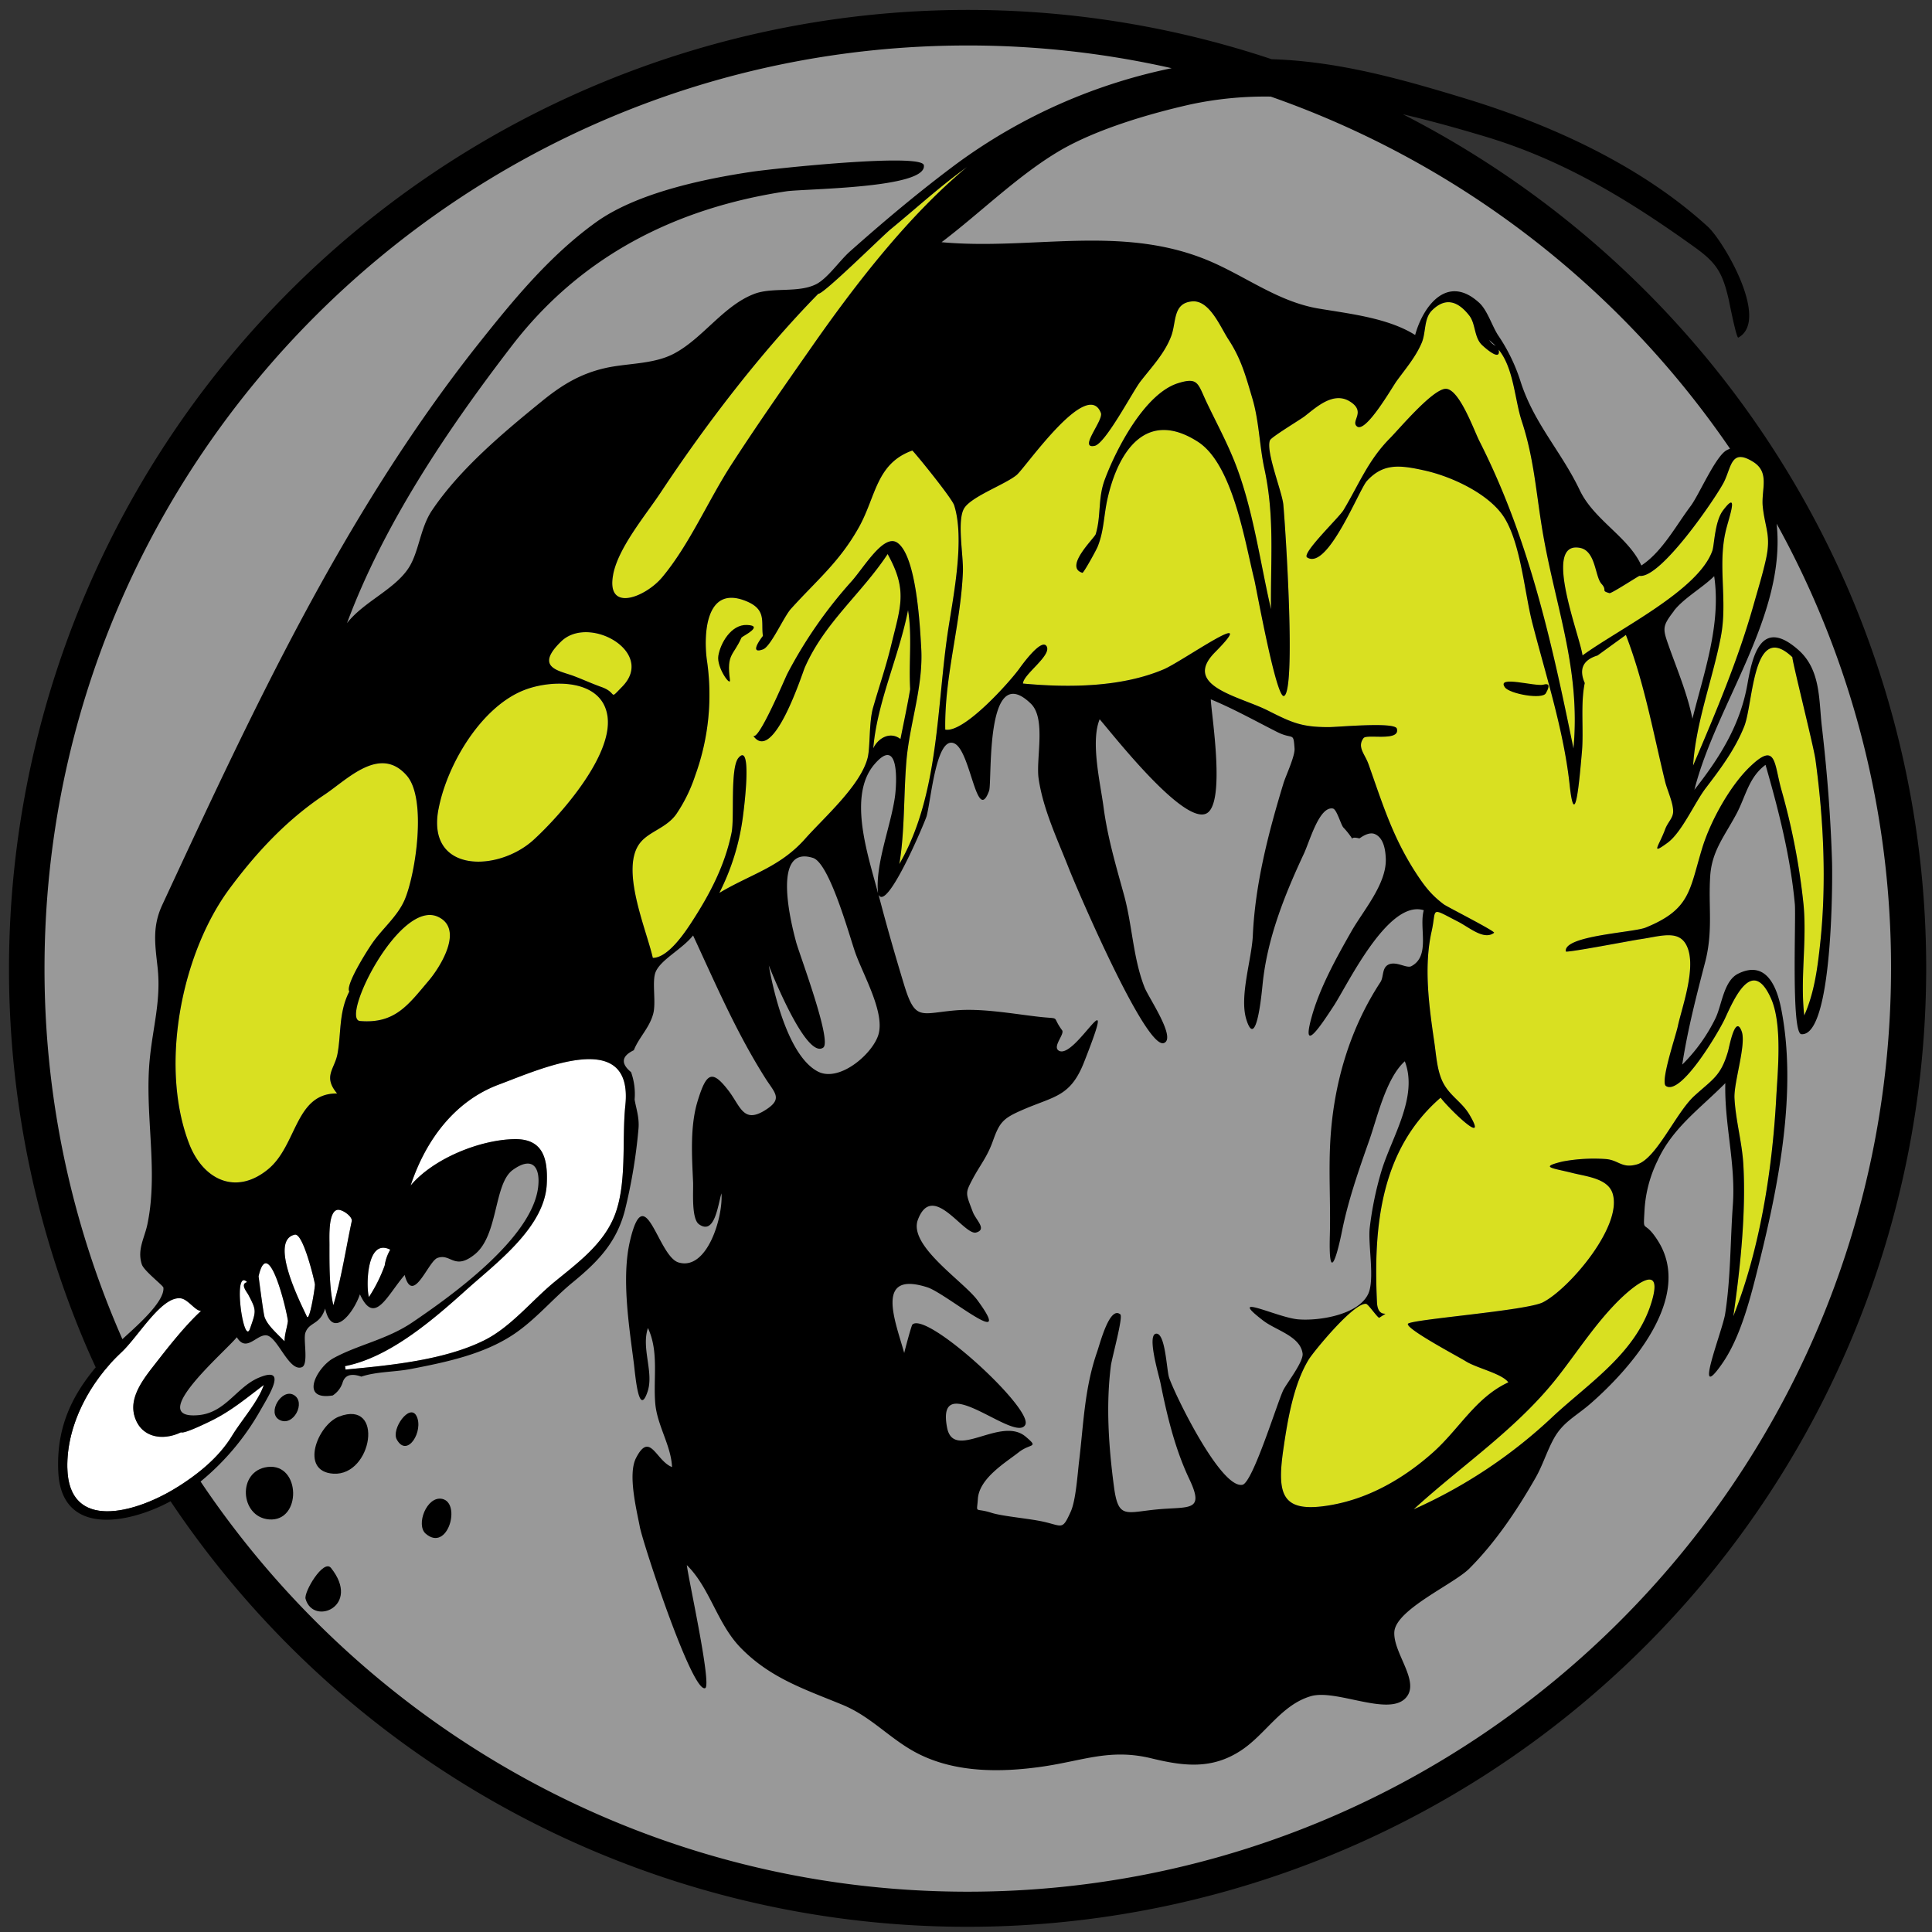 <svg xmlns="http://www.w3.org/2000/svg" viewBox="0 0 500 500"><rect x="0" y="0" width="500" height="500" fill="#333333" stroke="none"/><defs><style>.cls-1{fill:#999;}.cls-2{fill:#d9e021;}.cls-3{fill:#fff;}</style></defs><title>clan-burrock_COLOR</title><g id="n3"><circle class="cls-1" cx="250" cy="251" r="244"/></g><g id="n2"><path class="cls-2" d="M93.18,264.24c-5.19-.44,10.15-31.5,20.12-27,7,3.18.43,13.26-2.26,16.45C105.69,260,102.28,265,93.18,264.24Z"/><path class="cls-2" d="M90.4,256.6c-2.79,5.44-2.06,10.91-3.07,16.2-.75,3.91-3.79,5.77-.09,10.19-10.88-.1-10.31,13.38-17.83,19.59-8.37,6.91-16.89,2.74-20.49-6.66-7.68-20.05-2-49.06,10.45-65.9,7-9.44,14.83-17.84,24.6-24.35,5.94-3.95,14.31-12.88,21.26-5,5.34,6,2.3,25.71-.52,32.23-1.87,4.33-5.79,7.43-8.44,11.31C95.13,245.85,89.32,254.94,90.4,256.6Z"/><path class="cls-2" d="M113.47,209.44c2.17-11.49,10.92-26.33,22-30.78,7.21-2.91,20.47-3.07,21.76,6.84,1.33,10.16-12.18,25.44-19,31.72C129,225.8,110.33,226.07,113.47,209.44Z"/><path class="cls-2" d="M155.67,177.81c-2.42-.86-4.9-2-7.35-2.92-3.86-1.38-10-2.18-3.08-8.9,7.2-7,24.53,2.79,15.81,11.7C157.38,181.44,160,179.34,155.67,177.81Z"/><path class="cls-2" d="M158.68,148.74c1.31-7,8.45-15.45,12.31-21.28,11.65-17.61,26-36.36,40.8-51.44,1.14.33,16.41-14.77,18.63-16.62C237,54,243.3,48.2,250.23,43.25c-15.3,12.73-29.06,30.61-40.35,46.8-7,10-14,20-20.61,30.22-6,9.27-10.83,20.67-17.89,29.12C167.12,154.51,156.81,158.69,158.68,148.74Z"/><path class="cls-2" d="M469.82,196.46c2.13,15.49,2.92,32,1.26,47.54-.68,6.34-1.51,12.92-4.14,18.8-1.09-9.5.7-19-.18-28.63a174.44,174.44,0,0,0-5.8-30c-1.83-6.71-1.31-12.12-7.8-6-5.37,5-10.49,14.35-12.6,21.22-3.37,11-3,15.92-14.67,20.67-3.18,1.3-21.31,2.07-20.65,6.17.07.43,17.26-2.88,19.09-3.14,5-.7,9.58-2.42,11.81,1,3.4,5.27-.88,16.52-1.93,21.54-.52,2.47-4.59,14.4-3.07,15.42,3.91,2.62,13.72-14.08,15.27-17.44,2.54-5.51,7.13-15.91,11.91-5.25,3,6.66,1.75,18.79,1.37,25.69-1,18.59-4.2,39.22-11.11,56.59,1.8-12.37,3.3-26.73,2.6-39.2-.33-5.82-2-11.46-2.3-17.29-.18-4.08,3.08-13.84,1.88-17.19-1.67-4.66-3.22,4-3.56,5.17-1.86,6.35-3.91,7.13-8.69,11.47s-9.84,16.31-14.85,17.74c-3.88,1.1-4.66-1-7.85-1.36a44.26,44.26,0,0,0-11.42.62c-6.18,1.51-2.65,1.64,2.7,3,3.62.89,8.94,1.42,10.21,5.14,2.85,8.4-11.2,24.83-18,28.3-4.3,2.2-34.6,4.44-34.94,5.59-.4,1.38,13.32,8.61,15,9.68,2.82,1.77,9.32,3.15,11,5.44-8.49,3.93-12.72,12.13-19.59,18.22-7.47,6.63-16.38,11.8-26.32,13.54-12.69,2.22-14-2.54-12.36-14.16,1.09-7.54,2.61-17,6.63-23.55,1.25-2,11.56-14.65,14.81-14.37.59.05,3.1,3.82,3.44,3.59,3.7-2.45-.38,1-.61-4-.92-19.53.87-39.44,16.47-52.94,1.83,2.51,12.7,13.22,7.44,4.36-2-3.4-5.43-5-7.12-8.93-1.27-2.93-1.48-6.57-1.94-9.71-1.36-9.3-2.79-19.49-.71-28.76,1.35-6-.61-6.35,6.78-2.55,3,1.52,6.76,4.93,9.38,2.92.46-.35-12.14-6.72-13-7.36-3.24-2.43-5-4.68-7.56-8.66-5.81-9.14-8.32-17.45-11.94-27.65-.94-2.63-3-4.4-1.28-6.72.84-1.14,9.58,1,8.62-2.45-.5-1.8-15.23-.39-17.67-.39-7,0-9.5-1.16-15.7-4.29-7.31-3.69-22.34-6.34-13.69-15.08,12.37-12.49-8.41,2.35-13.29,4.42-11,4.67-24.68,4.77-36.4,3.67,0-2.35,7.59-7.33,6.09-9.68-1.37-2.15-6.62,5.24-7,5.77-2.56,3.55-14.39,16.79-19.21,15.83-.25-13.75,4-27.12,4.57-40.83.17-4.25-1.64-13.52.4-16.56s10.59-6.08,13.51-8.51c2.25-1.87,18.27-25.22,21.8-16.05.74,1.92-5.93,9.41-1.61,8.51,2.8-.58,9.85-14.06,11.82-16.62,2.92-3.78,6.31-7.29,8-11.81,1.35-3.63.38-8.52,5.41-8.95,4.51-.39,7.29,6.63,9.38,9.83,3.32,5.06,4.5,9.54,6.22,15.34s1.84,12.34,3.08,18.07c2.69,12.35,1.6,23.22,1.72,36.4-2.88-12.44-4.65-26.05-9.33-37.92-2.05-5.21-4.79-10.3-7.21-15.36s-2.19-6.84-7.47-5.2c-8.67,2.68-16.09,17.13-19,24.95-1.84,4.94-.9,9.3-2.35,14.13-.31,1-8.32,8.54-3.44,10,.3.09,3.74-6.12,4-6.91,1.62-4.15,1.49-7.83,2.51-12.34,2.78-12.29,10.05-23.21,23.36-14.67,9.07,5.82,12.18,25.93,14.61,35.68.51,2.05,5.66,30.8,7.67,30.12,3.17-1.07.41-43.38-.16-49.55-.31-3.29-4.67-14-3.43-16.66.39-.84,7.89-5.36,8.91-6.15,3-2.31,7.44-6.55,11.75-3.86s.14,5.05,1.81,6.44c2.27,1.9,9.11-10.1,10.27-11.7,2.34-3.22,5-6.31,6.54-10,1.07-2.59.52-6.18,2.59-8.27,4.19-4.23,7.57-1.39,9.68,1.29,1.68,2.14,1.23,5.62,3.27,7.6.57.55,5,4.59,4.34,1.24,3.94,4.83,4.15,13,6,18.56,3,9.16,3.59,17.3,5.09,26.78,3.21,20.33,10.24,36.72,8.27,57.87-5.67-27.83-11.57-54.37-24.34-79.55-1.45-2.85-5.41-14.12-9-13.51s-11.69,10.28-14.2,12.82c-5.64,5.71-8,11.94-12,18.59-1.14,1.88-10.91,11.2-9.39,12.2,5.3,3.46,13.44-17.58,15.48-19.8,4.22-4.6,8.45-4.14,14.95-2.69,7.19,1.6,17.06,6.23,20.78,12.48,4.16,7,5.06,19.12,7.07,26.95,3.53,13.72,8.12,27.75,9.65,41.83,1.43,13.24,2.65-2.52,3.18-8.34.51-5.64-.4-12.48.74-17.92q-2.35-5.4,3.31-7.13l7.34-5.32c4.81,12.55,7,25,10.16,38,.54,2.21,2.22,5.69,2.06,7.93-.12,1.59-1.39,2.55-2.07,4.39-1.58,4.29-3.93,6.81.61,3.49,3.66-2.67,6.91-10.13,9.78-14C445.24,199,449,194,451.4,188s2.17-27.68,12.48-17.91C463.58,170.17,469.36,193.14,469.82,196.46Z"/><path class="cls-2" d="M427.51,336.69c-3.86,13.26-16,21-25.52,29.81a128.75,128.75,0,0,1-36.13,24.11c12.63-11.55,26.89-20.92,37.5-34.56,5.17-6.64,9.75-13.79,15.78-19.71C423.17,332.41,430.42,326.78,427.51,336.69Z"/><path class="cls-2" d="M191.12,196.13c-2.21,2.6-1,15.55-1.79,19.37-1.73,8.44-5.51,15.69-10.16,22.88-1.78,2.76-6.23,9.52-10.22,9.52-1.7-7.5-8.62-23.25-3.22-29.86,2.38-2.92,6.73-3.75,9.29-7.34a40.13,40.13,0,0,0,4.9-10,61.1,61.1,0,0,0,3-30c-.79-6.1-.48-19.07,9.67-15.33,6,2.21,4.31,5.46,4.85,9.21,0,0-4,5,.08,3.45,2-.81,5.34-8.43,7.16-10.45,6.67-7.4,12.53-12.09,17.57-21.07,4.48-8,4.45-16.52,13.84-19.91.08-.2,10.2,12.2,10.84,14.15,2.78,8.6-.15,23.22-1.49,31.88-3.09,19.87-2.27,43-12.7,61,1.41-8.13,1.11-17.8,1.83-26.57.81-9.79,4.42-19.34,3.84-29.35-.31-5.38-1.19-23.83-6.18-27.25-3.48-2.39-8.49,6.16-11.76,9.89a116.68,116.68,0,0,0-16.7,24c-.66,1.3-7.59,17.84-8.88,16,5.2,7.59,12.77-16.18,13.37-17.55,5.09-11.66,14.66-19.11,21.46-29.41,5.24,9.46,3.37,13.44.86,23.82-1.32,5.43-3.13,10.68-4.65,16-1.09,3.89-.68,10.28-1.41,13-1.9,7.19-11.31,15.41-16.16,20.88-6.57,7.4-14.07,9.13-22.2,14a60.76,60.76,0,0,0,6.2-20.51C192.54,209.25,194.75,191.87,191.12,196.13Z"/><path class="cls-2" d="M226,193.66c1-12,6.69-23.86,9-35.76,1.11,6.65.15,13.53.55,20.48-.73,4.31-1.66,8.59-2.51,12.88C230.26,189.14,227.18,191.14,226,193.66Z"/><path class="cls-2" d="M445.35,164.82c1.83-9.44-.94-18.54,1.36-27.75.82-3.29,3.39-10.47-.79-4.95-2.18,2.88-2.24,9-2.77,10.45-3.6,10.25-24.2,20.24-33.59,27.08-.74-5.27-10.49-29.72-.67-27.84,4.14.79,3.85,7.43,5.59,9.33,1.59,1.74-.28,1.74,2.06,2.39.51.14,7.86-4.69,7.78-4.47,5.47.72,19.6-20,21.8-24.21,2-3.93,1.82-8.92,7.61-5.29,4.43,2.78,2,7.22,2.48,11.69.63,5.6,2.17,7.35.83,13.46-.83,3.79-2,7.57-3.06,11.32-4.13,14.73-9.84,28.13-15.81,42.14C438.89,186.9,443.21,175.88,445.35,164.82Z"/></g><g id="n1"><path class="cls-3" d="M132.85,294.81c-9,.28-20.79,5.12-26.57,12,3.86-11.68,11.36-21.86,22.87-26.14,10.45-3.88,34.88-15.12,32.69,5.47-.93,8.83.52,20.25-2.84,28.62-3,7.39-9.57,12.13-15.57,17.06-5.78,4.76-11.2,11.59-18,15-10.4,5.22-24.6,6.54-36,7.62a3.68,3.68,0,0,0-.15-.88c11.69-2.28,23.08-12.25,31.69-20,7.62-6.82,20-16,20.54-27.13C141.85,299.49,140.35,294.57,132.85,294.81Z"/><path class="cls-3" d="M101,323.42a11.19,11.19,0,0,0-1.44,4.08,39.2,39.2,0,0,1-4.08,8.17C94.73,333.32,94.74,320.22,101,323.42Z"/><path class="cls-3" d="M87.24,313.13c1.25-.31,4,1.7,3.8,2.87-1.48,6.87-2.74,15.18-4.78,21.8-1.06-4.69-1-10.43-1-15.34C85.32,321.08,84.78,313.75,87.24,313.13Z"/><path class="cls-3" d="M76.29,319.53c2.17-.48,5.08,11.85,5.21,12.85.08.64-1.4,9.91-2.09,8.33C78.59,338.79,69.21,321.07,76.29,319.53Z"/><path class="cls-3" d="M74.51,341.88c-.22,1.78-.87,3.41-.87,5.25-2.4-2.44-4.41-4.19-5.16-6.25-.34-.94-1.55-10.57-1.56-10.56C69.46,319,74.3,339.53,74.51,341.88Z"/><path class="cls-3" d="M64.26,335.06c2.15,4.08,2.07,4.16.42,8.83s-4.57-16-.72-12.08C62.07,332.26,63.89,334.38,64.26,335.06Z"/><path class="cls-3" d="M17.43,379.88c-.22-11.09,5.83-22.29,14-29.89,4.42-4.14,10.26-14.41,15.22-14,2,.15,3.87,3.33,5.4,3.26-4.42,4.08-8.91,9.9-12.17,14.08-2.59,3.32-6.33,8.05-5.17,12.74,1.52,6.12,7.46,6.89,12.14,4.61.81.52,7.75-2.94,8.35-3.25,4.87-2.47,8.71-5.7,13.08-9-1.44,4.29-5.74,9.08-8.23,13.16-3.5,5.74-9.07,10.15-14.76,13.65C35,391.51,17.76,396.44,17.43,379.88Z"/></g><g id="Base"><path d="M479,154.1A249.09,249.09,0,0,0,363.06,29.57c7.19,1.68,14.25,3.66,21.08,5.7,20.39,6.09,37.35,16.43,54.54,28.78,5.56,4,7.11,6.54,8.7,13.43.1.42,2,10.16,2.49,9.89,8.25-4.49-3.82-25-7.9-28.72-17.31-15.81-40.57-26.4-62.77-33.16-16.73-5.1-32.86-9.62-50.1-10.17A248.23,248.23,0,0,0,21.83,347.24c.94,2.23,1.93,4.44,2.94,6.63-6.3,7.55-10.25,15.83-9.68,27.13.78,15.22,15.24,13.89,26.27,8.91.95-.43,1.87-.9,2.78-1.38A248.14,248.14,0,0,0,479,154.1Zm-9.18,42.36c2.13,15.49,2.92,32,1.26,47.54-.68,6.34-1.51,12.92-4.14,18.8-1.09-9.5.7-19-.18-28.63a174.44,174.44,0,0,0-5.8-30c-1.83-6.71-1.31-12.12-7.8-6-5.37,5-10.49,14.35-12.6,21.22-3.37,11-3,15.92-14.67,20.67-3.18,1.3-21.31,2.07-20.65,6.17.07.43,17.26-2.88,19.09-3.14,5-.7,9.58-2.42,11.81,1,3.4,5.27-.88,16.52-1.93,21.54-.52,2.47-4.59,14.4-3.07,15.42,3.91,2.62,13.72-14.08,15.27-17.44,2.54-5.51,7.13-15.91,11.91-5.25,3,6.66,1.75,18.79,1.37,25.69-1,18.59-4.2,39.22-11.11,56.59,1.8-12.37,3.3-26.73,2.6-39.2-.33-5.82-2-11.46-2.3-17.29-.18-4.08,3.08-13.84,1.88-17.19-1.67-4.66-3.22,4-3.56,5.17-1.86,6.35-3.91,7.13-8.69,11.47s-9.84,16.31-14.85,17.74c-3.88,1.1-4.66-1-7.85-1.36a44.26,44.26,0,0,0-11.42.62c-6.18,1.51-2.65,1.64,2.7,3,3.62.89,8.94,1.42,10.21,5.14,2.85,8.4-11.2,24.83-18,28.3-4.3,2.2-34.6,4.44-34.94,5.59-.4,1.38,13.32,8.61,15,9.68,2.82,1.77,9.32,3.15,11,5.44-8.49,3.93-12.72,12.13-19.59,18.22-7.47,6.63-16.38,11.8-26.32,13.54-12.69,2.22-14-2.54-12.36-14.16,1.09-7.54,2.61-17,6.63-23.55,1.25-2,11.56-14.65,14.81-14.37.59.05,3.1,3.82,3.44,3.59,3.7-2.45-.38,1-.61-4-.92-19.53.87-39.44,16.47-52.94,1.83,2.51,12.7,13.22,7.44,4.36-2-3.4-5.43-5-7.12-8.93-1.27-2.93-1.48-6.57-1.94-9.71-1.36-9.3-2.79-19.49-.71-28.76,1.35-6-.61-6.35,6.78-2.55,3,1.52,6.76,4.93,9.38,2.92.46-.35-12.14-6.72-13-7.36-3.24-2.43-5-4.68-7.56-8.66-5.81-9.14-8.32-17.45-11.94-27.65-.94-2.63-3-4.4-1.28-6.72.84-1.14,9.58,1,8.62-2.45-.5-1.8-15.23-.39-17.67-.39-7,0-9.5-1.16-15.7-4.29-7.31-3.69-22.34-6.34-13.69-15.08,12.37-12.49-8.41,2.35-13.29,4.42-11,4.67-24.68,4.77-36.4,3.67,0-2.35,7.59-7.33,6.09-9.68-1.37-2.15-6.62,5.24-7,5.77-2.56,3.55-14.39,16.79-19.21,15.83-.25-13.75,4-27.12,4.57-40.83.17-4.25-1.64-13.52.4-16.56s10.59-6.08,13.51-8.51c2.25-1.87,18.27-25.22,21.8-16.05.74,1.92-5.93,9.41-1.61,8.51,2.8-.58,9.85-14.06,11.82-16.62,2.92-3.78,6.31-7.29,8-11.81,1.35-3.63.38-8.52,5.41-8.95,4.51-.39,7.29,6.63,9.38,9.83,3.32,5.06,4.5,9.54,6.22,15.34s1.84,12.34,3.08,18.07c2.69,12.35,1.6,23.22,1.72,36.4-2.88-12.44-4.65-26.05-9.33-37.92-2.05-5.21-4.79-10.3-7.21-15.36s-2.19-6.84-7.47-5.2c-8.67,2.68-16.09,17.13-19,24.95-1.84,4.94-.9,9.3-2.35,14.13-.31,1-8.32,8.54-3.44,10,.3.09,3.74-6.12,4-6.91,1.62-4.15,1.49-7.83,2.51-12.34,2.78-12.29,10.05-23.21,23.36-14.67,9.07,5.82,12.18,25.93,14.61,35.68.51,2.05,5.66,30.8,7.67,30.12,3.17-1.07.41-43.38-.16-49.55-.31-3.29-4.67-14-3.43-16.66.39-.84,7.89-5.36,8.91-6.15,3-2.31,7.44-6.55,11.75-3.86s.14,5.05,1.81,6.44c2.27,1.9,9.11-10.1,10.27-11.7,2.34-3.22,5-6.31,6.54-10,1.07-2.59.52-6.18,2.59-8.27,4.19-4.23,7.57-1.39,9.68,1.29,1.68,2.14,1.23,5.62,3.27,7.6.57.55,5,4.59,4.34,1.24,3.94,4.83,4.15,13,6,18.56,3,9.16,3.59,17.3,5.09,26.78,3.21,20.33,10.24,36.72,8.27,57.87-5.67-27.83-11.57-54.37-24.34-79.55-1.45-2.85-5.41-14.12-9-13.51s-11.69,10.28-14.2,12.82c-5.64,5.71-8,11.94-12,18.59-1.14,1.88-10.91,11.2-9.39,12.2,5.3,3.46,13.44-17.58,15.48-19.8,4.22-4.6,8.45-4.14,14.95-2.69,7.19,1.6,17.06,6.23,20.78,12.48,4.16,7,5.06,19.12,7.07,26.95,3.53,13.72,8.12,27.75,9.65,41.83,1.43,13.24,2.65-2.52,3.18-8.34.51-5.64-.4-12.48.74-17.92q-2.35-5.4,3.31-7.13l7.34-5.32c4.81,12.55,7,25,10.16,38,.54,2.21,2.22,5.69,2.06,7.93-.12,1.59-1.39,2.55-2.07,4.39-1.58,4.29-3.93,6.81.61,3.49,3.66-2.67,6.91-10.13,9.78-14C445.24,199,449,194,451.4,188s2.17-27.68,12.48-17.91C463.58,170.17,469.36,193.14,469.82,196.46ZM427.51,336.69c-3.86,13.26-16,21-25.52,29.81a128.75,128.75,0,0,1-36.13,24.11c12.63-11.55,26.89-20.92,37.5-34.56,5.17-6.64,9.75-13.79,15.78-19.71C423.17,332.41,430.42,326.78,427.51,336.69ZM300.33,357.91c1.72,8.56,3.76,17.07,7.5,24.95,4,8.44-.11,7-8.32,7.77s-10.1,2.6-11.22-5.9c-1.36-10.29-2.11-21-.79-31.31.25-1.94,3.22-12.62,2.44-13.26-2.74-2.25-5.19,7.31-6,9.68-3.28,9.41-3.51,18.7-4.66,28.23-.41,3.39-.84,10.2-2.17,13.14-2.2,4.85-2.06,3.74-7,2.62-3.81-.86-10.56-1.38-13.53-2.32-4.44-1.42-3.77.42-3.51-3.57.34-5.37,7.16-9.41,10.56-12.08,3.08-2.42,5.34-1.06,1.82-4.05-6.46-5.49-18.66,6.48-20.35-2.37-3-15.73,17.64,4.18,20.24-.7,2.17-4.07-25.46-29.44-29.21-25.95-.26.24-1.92,6.48-2.12,7.37-2.19-8-7.86-21.45,6-17,4.89,1.58,22.94,17,13,3.4-3.6-4.95-18-14.15-15.46-20.89,3.81-10.1,11.94,4.21,15.09,3.3,2.87-.83-.07-3.19-.88-5.33-1.9-5-2-4.78,0-8.59,1.83-3.43,3.73-5.64,5.16-9.65,1.72-4.82,2.55-5.9,7.34-8,8.48-3.76,12.7-3.36,16.3-12.52,9.44-24-2.4-.25-6.59-3-1.63-1.07,1.64-4.26.9-5.25-2.94-4,.1-2.76-6.4-3.53-6.87-.81-14.54-2.21-21.39-1.6-8.91.79-10.23,2.79-13.13-6.74-2.34-7.71-4.57-15.45-6.59-23.25,2.15,4.66,12-18.77,12.45-20.29,1.19-4.48,2.53-21.11,7.24-18.79,4.22,2.08,5.71,21.1,8.93,12.22.84-2.31-1.18-34.21,10.83-22.52,4,3.93,1.2,14.42,2,19.47,1.19,8,4.9,15.71,7.83,23.19,1.74,4.44,19.83,46.89,24.57,45.15,3.33-1.22-4-11.81-5-14.41-3-7.64-3.16-16.12-5.34-24-2.1-7.62-4.24-14.84-5.28-22.71-.79-6-3.4-16.82-1-22.67,3.31,3.78,21.37,27,27.49,24.44,5.29-2.19,1.4-25.87,1.27-29.6,5.79,2.38,11.57,5.61,17.14,8.43,4.22,2.13,4.22-.16,4.54,4.27.15,2-2.27,7.08-2.86,9-3.9,12.81-7.34,26.08-7.94,39.44-.28,6.16-3.56,15.83-1.65,21.8,2.54,8,3.93-6.67,4.18-9.2,1.18-11.73,5.58-22.86,10.66-33.73,1.55-3.31,4-12.39,7.53-11.75,1,.17,2.06,4.16,2.7,4.89a20.54,20.54,0,0,1,2.32,2.94c0-.22.34-.47,1.83-.1.14,0,2.26-1.84,4-1.13,2.32,1,2.75,4.14,2.84,6.33.27,6.55-5.85,13.49-8.89,18.84-3.87,6.8-8.17,14.53-10.28,22.11-2.9,10.41,2.77,1.65,5.66-2.75,3.6-5.47,14.09-27.71,23.34-24.81-1.29,4.6,1.81,11.82-3.22,14.48-1.27.67-4.12-1.55-6.14-.29-1.48.93-1,3.17-1.88,4.45-8,12.24-12.09,26.37-12.94,40.93-.48,8.21.1,16.43-.13,24.65-.33,12.12,1.65,6.26,3.16-1.23,1.61-8,4.34-15.78,7.05-23.47,2.07-5.87,4.3-16,9.19-20.43,3.58,9.24-3.5,19.83-6.07,28.49a87.16,87.16,0,0,0-3,14.58c-.51,4.32,1.38,13.43-.42,17.18-2.62,5.44-12.9,7-18.17,6.53-5.43-.48-18.74-7.17-9,.32,3.3,2.55,9.58,4,10.21,8.51.3,2.12-4.14,7.76-5,9.5-1.56,3.24-7.92,24-10.57,24.49-5.68,1.1-17.77-23.93-19-27.81-.63-2-.94-11.61-3.36-11.29S299.95,356,300.33,357.91ZM191.12,196.13c-2.21,2.6-1,15.55-1.79,19.37-1.73,8.44-5.51,15.69-10.16,22.88-1.78,2.76-6.23,9.52-10.22,9.52-1.7-7.5-8.62-23.25-3.22-29.86,2.38-2.92,6.73-3.75,9.29-7.34a40.13,40.13,0,0,0,4.9-10,61.1,61.1,0,0,0,3-30c-.79-6.1-.48-19.07,9.67-15.33,6,2.21,4.31,5.46,4.85,9.21,0,0-4,5,.08,3.45,2-.81,5.34-8.43,7.16-10.45,6.67-7.4,12.53-12.09,17.57-21.07,4.48-8,4.45-16.52,13.84-19.91.08-.2,10.2,12.2,10.84,14.15,2.78,8.6-.15,23.22-1.49,31.88-3.09,19.87-2.27,43-12.7,61,1.41-8.13,1.11-17.8,1.83-26.57.81-9.79,4.42-19.34,3.84-29.35-.31-5.38-1.19-23.83-6.18-27.25-3.48-2.39-8.49,6.16-11.76,9.89a116.68,116.68,0,0,0-16.7,24c-.66,1.3-7.59,17.84-8.88,16,5.2,7.59,12.77-16.18,13.37-17.55,5.09-11.66,14.66-19.11,21.46-29.41,5.24,9.46,3.37,13.44.86,23.82-1.32,5.43-3.13,10.68-4.65,16-1.09,3.89-.68,10.28-1.41,13-1.9,7.19-11.31,15.41-16.16,20.88-6.57,7.4-14.07,9.13-22.2,14a60.76,60.76,0,0,0,6.2-20.51C192.54,209.25,194.75,191.87,191.12,196.13Zm-58.28,98.68c-9,.28-20.79,5.12-26.57,12,3.86-11.68,11.36-21.86,22.87-26.14,10.45-3.88,34.88-15.12,32.69,5.47-.93,8.83.52,20.25-2.84,28.62-3,7.39-9.57,12.13-15.57,17.06-5.78,4.76-11.2,11.59-18,15-10.4,5.22-24.6,6.54-36,7.62a3.68,3.68,0,0,0-.15-.88c11.69-2.28,23.08-12.25,31.69-20,7.62-6.82,20-16,20.54-27.13C141.85,299.49,140.35,294.57,132.85,294.81ZM93.18,264.24c-5.19-.44,10.15-31.5,20.12-27,7,3.18.43,13.26-2.26,16.45C105.69,260,102.28,265,93.18,264.24ZM101,323.42a11.19,11.19,0,0,0-1.44,4.08,39.2,39.2,0,0,1-4.08,8.17C94.73,333.32,94.74,320.22,101,323.42ZM87.24,313.13c1.25-.31,4,1.7,3.8,2.87-1.48,6.87-2.74,15.18-4.78,21.8-1.06-4.69-1-10.43-1-15.34C85.32,321.08,84.78,313.75,87.24,313.13ZM90.4,256.6c-2.79,5.44-2.06,10.91-3.07,16.2-.75,3.91-3.79,5.77-.09,10.19-10.88-.1-10.31,13.38-17.83,19.59-8.37,6.91-16.89,2.74-20.49-6.66-7.68-20.05-2-49.06,10.45-65.9,7-9.44,14.83-17.84,24.6-24.35,5.94-3.95,14.31-12.88,21.26-5,5.34,6,2.3,25.71-.52,32.23-1.87,4.33-5.79,7.43-8.44,11.31C95.13,245.85,89.32,254.94,90.4,256.6ZM76.29,319.53c2.17-.48,5.08,11.85,5.21,12.85.08.64-1.4,9.91-2.09,8.33C78.59,338.79,69.21,321.07,76.29,319.53Zm-1.78,22.35c-.22,1.78-.87,3.41-.87,5.25-2.4-2.44-4.41-4.19-5.16-6.25-.34-.94-1.55-10.57-1.56-10.56C69.46,319,74.3,339.53,74.51,341.88Zm-10.25-6.81c2.15,4.08,2.07,4.16.42,8.83s-4.57-16-.72-12.08C62.07,332.26,63.89,334.38,64.26,335.06Zm49.22-125.63c2.17-11.49,10.92-26.33,22-30.78,7.21-2.91,20.47-3.07,21.76,6.84,1.33,10.16-12.18,25.44-19,31.72C129,225.8,110.33,226.07,113.47,209.44Zm42.19-31.63c-2.42-.86-4.9-2-7.35-2.92-3.86-1.38-10-2.18-3.08-8.9,7.2-7,24.53,2.79,15.81,11.7C157.38,181.44,160,179.34,155.67,177.81Zm3-29.07c1.31-7,8.45-15.45,12.31-21.28,11.65-17.61,26-36.36,40.8-51.44,1.14.33,16.41-14.77,18.63-16.62C237,54,243.3,48.2,250.23,43.25c-15.3,12.73-29.06,30.61-40.35,46.8-7,10-14,20-20.61,30.22-6,9.27-10.83,20.67-17.89,29.12C167.12,154.51,156.81,158.69,158.68,148.74Zm68.54,82.36c-2.39-9.32-8-25.08-.89-33.32,6.49-7.57,5.77,5.06,5.28,8.49C230.52,213.86,226.48,223.68,227.23,231.09ZM226,193.66c1-12,6.69-23.86,9-35.76,1.11,6.65.15,13.53.55,20.48-.73,4.31-1.66,8.59-2.51,12.88C230.26,189.14,227.18,191.14,226,193.66Zm-20,50c-1.07-3.95-6.56-25.13,4.41-21.63,4.3,1.37,9.48,20.39,10.92,24.47,2.12,6,7.93,15.87,5.9,21.58-1.77,5-10.09,12-15.51,9.26-7.57-3.87-11.45-20.08-12.75-27.46,1,2.48,9.74,24.3,14.08,21.24C215.42,269.45,206.81,246.78,206,243.68ZM385.41,88c.56.49,1.14,1,1.68,1.5A3.75,3.75,0,0,1,385.41,88Zm47.78,70.11c2.51-3.28,7.42-6,10.44-9C445.47,161.59,441,174,438,186c-1.25-6.12-3.63-11.94-5.76-17.79C430.31,162.71,429.94,162.39,433.2,158.14Zm12.16,6.68c1.83-9.44-.94-18.54,1.36-27.75.82-3.29,3.39-10.47-.79-4.95-2.18,2.88-2.24,9-2.77,10.45-3.6,10.25-24.2,20.24-33.59,27.08-.74-5.27-10.49-29.72-.67-27.84,4.14.79,3.85,7.43,5.59,9.33,1.59,1.74-.28,1.74,2.06,2.39.51.14,7.86-4.69,7.78-4.47,5.47.72,19.6-20,21.8-24.21,2-3.93,1.82-8.92,7.61-5.29,4.43,2.78,2,7.22,2.48,11.69.63,5.6,2.17,7.35.83,13.46-.83,3.79-2,7.57-3.06,11.32-4.13,14.73-9.84,28.13-15.81,42.14C438.89,186.9,443.21,175.88,445.35,164.82Zm2.38-48.68c-.26.11-.52.23-.79.36-2.93,1.47-7.2,11.57-9.41,14.51-3.81,5.08-7.37,11.83-12.75,15.37-3.34-7.42-12.25-11.74-15.94-19.49-4.76-10-11.78-17.18-15.28-28a46,46,0,0,0-5.86-12.1c-1.55-2.39-2.78-6.48-4.87-8.39-8.43-7.74-14.65,1.17-16.59,8.33-7-4.42-17-5.5-24.95-6.84-10.77-1.8-19.22-8.64-29.15-12.67-22.37-9.07-45.37-2.38-68.46-4.51,10.08-7.62,20-17.52,30.88-23.85C284,33.39,297.35,29.44,308.2,27a92.41,92.41,0,0,1,20.66-2A240.08,240.08,0,0,1,447.74,116.14ZM11.52,250.67c0-131.73,107.17-238.9,238.9-238.9a238.81,238.81,0,0,1,52.8,5.88,142.48,142.48,0,0,0-55.35,24.51c-9.59,7.1-19,15-27.89,22.9-2.76,2.45-5.79,7-8.8,8.51-4.61,2.3-11.28.71-15.92,2.47-8,3-13.38,11.57-20.88,15.5-5.35,2.81-12.16,2.41-17.9,3.75-6.33,1.47-11,4.31-16,8.35-10.07,8.18-21.41,17.64-28.69,28.46-3.15,4.68-3.35,11-6.23,15.17-3.77,5.47-11.49,8.52-15.76,14,9.53-25.6,25.86-49.91,42.65-71.76,17.8-23.17,42.26-35.64,71.06-40,4.59-.69,36.54-.72,35.58-6.75-.52-3.24-39.36.92-44.5,1.69-12.6,1.88-29.73,5.48-40.26,13-12.2,8.75-21.79,20.55-30.88,32C88.64,133.55,65.31,184,42,234.18c-2.65,5.7-1.86,10.27-1.21,16.25.91,8.33-1.17,15.15-2,23.35-1.49,14.29,2.28,28.92-.63,43-.75,3.66-2.72,6.59-1.45,10.46.54,1.66,5.53,5.46,5.58,6,.37,3.85-7.84,10.72-10.61,13.34A237.51,237.51,0,0,1,11.52,250.67Zm5.9,129.21c-.22-11.09,5.83-22.29,14-29.89,4.42-4.14,10.26-14.41,15.22-14,2,.15,3.87,3.33,5.4,3.26-4.42,4.08-8.91,9.9-12.17,14.08-2.59,3.32-6.33,8.05-5.17,12.74,1.52,6.12,7.46,6.89,12.14,4.61.81.52,7.75-2.94,8.35-3.25,4.87-2.47,8.71-5.7,13.08-9-1.44,4.29-5.74,9.08-8.23,13.16-3.5,5.74-9.07,10.15-14.76,13.65C35,391.51,17.76,396.44,17.43,379.88Zm233,109.69c-82.64,0-155.6-42.19-198.51-106.15A65.39,65.39,0,0,0,67.44,364.9c2.49-4.31,6.93-11.46-.47-8.35-5.74,2.42-8.56,9-15.51,9.68-14.12,1.35,6.85-16.43,9.83-20.16,2.51,4.17,5.22-1,7.83-.45,2.82.62,5.7,9.45,9,8.21,1.81-.69.32-7.14.91-8.9,1-2.89,3.74-1.95,5.12-6.29,1.8,8.09,7.24,1.44,9-3.67,3.78,8.3,7,.31,11.58-5,2.12,8,6.08-3.5,8.46-4.4,3.5-1.32,4.37,3.38,9.75-1,6.08-5,4.84-18.23,9.77-21.79,5.28-3.81,7.2-.47,6.54,4.62-1.72,13.17-22.44,28-32.67,34.92C100,346.72,92.7,348,86.3,351.49c-4.22,2.3-9,11.08-.18,9.65a6.32,6.32,0,0,0,2.5-3.18q.85-3.11,4.9-1.69c3.9-1.33,8.8-1.18,12.92-2,9-1.74,18.65-3.75,26.39-8.88,5.73-3.8,10.2-9.27,15.4-13.53,6.46-5.29,11.37-10.31,13.52-18.73a138.11,138.11,0,0,0,3.49-21c.27-2.94-.67-5.44-1-7.58a16.86,16.86,0,0,0-.92-7.08q-4.08-3.37.72-5.68c1.29-3.29,4-5.72,5-9.39.81-2.92-.35-8.31.6-10.76,1.25-3.24,6.84-5.93,9.73-9.54,5.89,12.69,11.2,25.08,18.69,36.92,2.46,3.89,4.71,5.35-.11,8.34-5.57,3.45-6.29-1-9.4-5.09-4.28-5.56-5.74-4.71-8,2.67-2,6.47-1.48,14.32-1.18,21,.1,2.31-.5,9.45,1.53,10.9,4.07,2.9,4.87-4.92,5.81-8,.47,6.06-3.69,20.11-11.11,17.88-5.36-1.61-8.68-22.11-12.56-5.57-2.24,9.55-.23,22.08,1,31.68.38,3,1.25,14.25,3.57,7.27,1.64-5-1.7-11.2.08-16.4,2.87,6.14,1.34,13,1.89,19.48.49,5.74,4.11,10.94,4.34,16.49-4.17-1.6-5.69-9.44-9.33-2.31-2.15,4.21.16,13.4,1,17.81.8,4.21,13.59,43.19,16.92,41.71,1.73-.77-4.37-28.35-4.76-31.83,6,5.89,7.83,15.13,13.93,21.39,7.66,7.86,16.55,10.72,26.36,14.76,7.63,3.15,12.43,9.05,19.65,12.69,9.75,4.92,21.35,4.83,31.91,3.33,10.73-1.53,17.68-4.8,28.52-2.13,8.28,2,15.56,2.9,23.13-2.12,6.34-4.2,10.38-11.77,18-14,6.53-1.91,20,5.28,24.5.51,4-4.17-3.23-11.6-2.9-17.13.35-5.8,15.35-12.35,19.41-16.41,6.72-6.73,12.28-15,17-23.24,2-3.44,3-7,4.88-10.41,2.41-4.36,5.79-5.78,9.67-9.2,10.26-9,26.45-27.35,17.3-41.91-3.83-6.1-3.86-1.35-3.51-8A33.4,33.4,0,0,1,429,300.32c3.89-8.48,11-13.41,17.51-20-.26,10.71,2.72,20.71,1.95,31.52-.67,9.35-.55,19-2,28.23-.67,4.29-8.47,23.83-.84,12.94,5-7.1,7.56-17.78,9.63-26.07,5.1-20.5,9.88-44.78,5.73-65.82-1.06-5.38-3.71-12.79-11.13-9.14-3.76,1.85-4.22,8.06-5.85,11.48a43.84,43.84,0,0,1-8.64,12.06c1.45-9.28,3.64-17.67,6-26.79,2-8,.73-14.21,1.24-22,.42-6.46,3.64-10.23,6.74-16,2.48-4.62,3.18-9.53,7.58-12.79,3.4,11.84,6.43,23.66,7.58,36,.34,3.61-1,33.5,1.69,33.71,8.19.62,8.07-40.43,7.94-44.58-.35-11.64-1.28-23.44-2.63-35-.81-6.94-.25-14.72-6.09-19.88-9.63-8.5-11.88,1.48-13.19,8.94-1.87,10.57-7.2,19-13.71,27.27,5.64-22.27,23.85-45.12,21.28-68.87a237.42,237.42,0,0,1,29.61,115.1C489.32,382.4,382.15,489.57,250.42,489.57Z"/><path d="M76,361c-3.12-1.74-7,4.71-3.66,6.47C75.93,369.37,79.31,362.84,76,361Z"/><path d="M69.25,379.65c-7.92,1-7.17,12.93.35,13.57C78.12,393.94,77.9,378.61,69.25,379.65Z"/><path d="M87.76,366.6c-5.57,2.13-10.33,14.24-1.48,14.79C96.38,382,99.51,362.12,87.76,366.6Z"/><path d="M102.67,372.51c2.71,5,7.1-2.26,5.1-6.09C106,363.1,101.23,369.82,102.67,372.51Z"/><path d="M79.08,413.78c2,7.1,14.47,1.9,6.58-8C83.73,403.38,78.59,412,79.08,413.78Z"/><path d="M114.44,387.91c-4-.84-6.89,6.72-4.28,9C115.87,401.84,119.44,389,114.44,387.91Z"/><path d="M193.34,161.74c-4.15-.18-6.92,4.77-7.44,8-.49,3,3.32,8.27,3,6.14-.88-6.71.87-6.08,3-10.87C192.12,164.66,197.9,161.93,193.34,161.74Z"/><path d="M349.87,217.07c0,.2.2.37,0,0Z"/><path d="M399.47,177.18c-2.12.59-12.34-2.53-10,.71,1.21,1.68,9.71,3.24,10.61,1.5C400.37,178.83,401.75,176.55,399.47,177.18Z"/></g></svg>